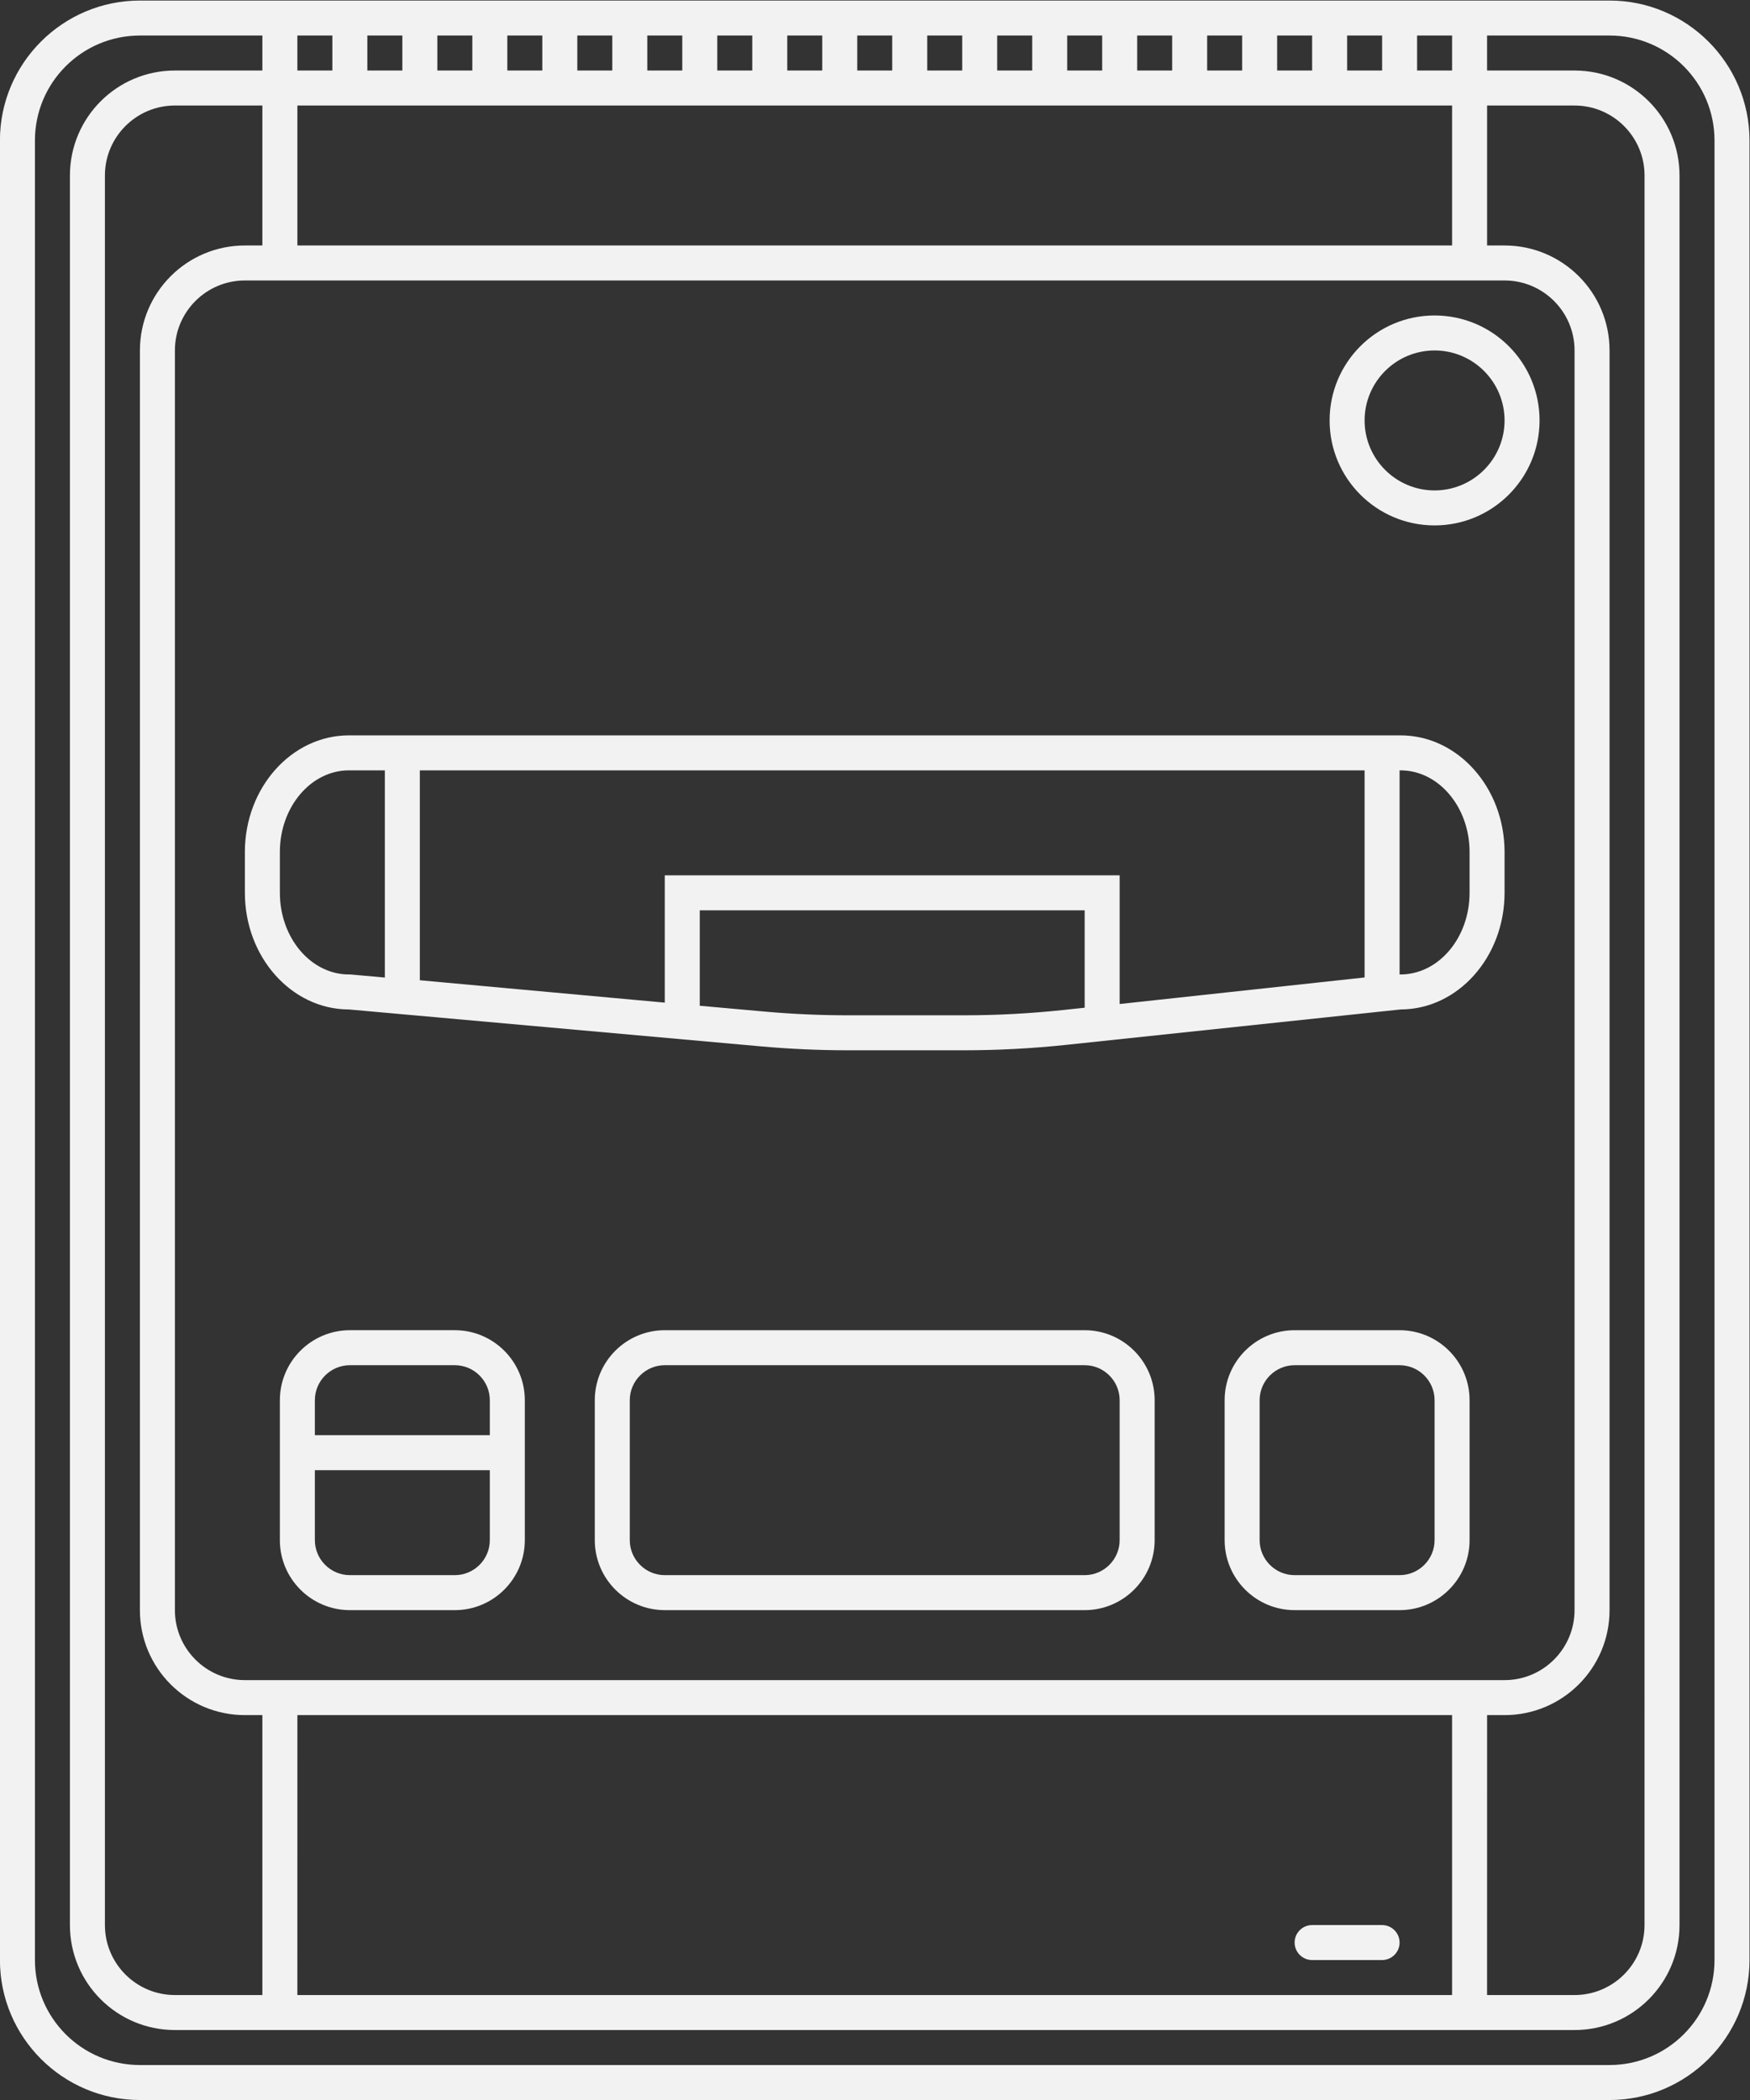 <?xml version="1.0" encoding="UTF-8" standalone="no"?>
<svg
   xmlns:dc="http://purl.org/dc/elements/1.1/"
   xmlns:cc="http://creativecommons.org/ns#"
   xmlns:rdf="http://www.w3.org/1999/02/22-rdf-syntax-ns#"
   xmlns:svg="http://www.w3.org/2000/svg"
   xmlns="http://www.w3.org/2000/svg"
   viewBox="0 0 266.667 320"
   height="320"
   width="266.667"
   xml:space="preserve"
   id="svg2"
   version="1.1"><rect x="0" y="0" width="266.667" height="320" fill="#333333" stroke="none"/><defs
     id="defs6"><clipPath
       id="clipPath18"
       clipPathUnits="userSpaceOnUse"><path
         id="path16"
         d="M 0,256 H 256 V 0 H 0 Z" /></clipPath></defs><g
     transform="matrix(1.333,0,0,-1.333,-37.333,330.667)"
     id="g10"><g
       id="g12"><g
         clip-path="url(#clipPath18)"
         id="g14"><g
           transform="translate(224,24)"
           id="g20"><path
             id="path22"
             style="fill:#f2f2f2;fill-opacity:1;fill-rule:nonzero;stroke:none"
             d="m 0,0 c 0,-6.627 -5.373,-12 -12,-12 h -168 c -6.627,0 -12,5.373 -12,12 v 208 c 0,6.627 5.373,12 12,12 h 14 v -4 h -10 c -6.627,0 -12,-5.373 -12,-12 V 4 c 0,-6.627 5.373,-12 12,-12 h 10 4 132 4 10 c 6.627,0 12,5.373 12,12 v 200 c 0,6.627 -5.373,12 -12,12 h -10 v 4 h 14 c 6.627,0 12,-5.373 12,-12 z m -162,220 h 4 v -4 h -4 z m 8,0 h 4 v -4 h -4 z m 8,0 h 4 v -4 h -4 z m 8,0 h 4 v -4 h -4 z m 8,0 h 4 v -4 h -4 z m 8,0 h 4 v -4 h -4 z m 8,0 h 4 v -4 h -4 z m 8,0 h 4 v -4 h -4 z m 8,0 h 4 v -4 h -4 z m 8,0 h 4 v -4 h -4 z m 8,0 h 4 v -4 h -4 z m 8,0 h 4 v -4 h -4 z m 8,0 h 4 v -4 h -4 z m 8,0 h 4 v -4 h -4 z m 8,0 h 4 v -4 h -4 z m 8,0 h 4 v -4 h -4 z m 12,-24 h -132 v 16 h 132 z m 4,-168 h 2 c 6.627,0 12,5.373 12,12 v 144 c 0,6.627 -5.373,12 -12,12 h -2 v 16 h 10 c 4.411,0 8,-3.589 8,-8 V 4 c 0,-4.411 -3.589,-8 -8,-8 h -10 z m -136,0 H -30 V -4 h -132 z m 138,164 c 4.411,0 8,-3.589 8,-8 V 40 c 0,-4.411 -3.589,-8 -8,-8 h -144 c -4.411,0 -8,3.589 -8,8 v 144 c 0,4.411 3.589,8 8,8 z m -144,4 c -6.627,0 -12,-5.373 -12,-12 V 40 c 0,-6.627 5.373,-12 12,-12 h 2 V -4 h -10 c -4.411,0 -8,3.589 -8,8 v 200 c 0,4.411 3.589,8 8,8 h 10 v -16 z m 134,24 h 4 v -4 h -4 z m 22,4 h -14 -4 -4 -4 -4 -4 -4 -4 -4 -4 -4 -4 -4 -4 -4 -4 -4 -4 -4 -4 -4 -4 -4 -4 -4 -4 -4 -4 -4 -4 -4 -4 -4 -4 -4 -4 -14 c -8.822,0 -16,-7.178 -16,-16 V 0 c 0,-8.822 7.178,-16 16,-16 h 168 c 8.822,0 16,7.178 16,16 v 208 c 0,8.822 -7.178,16 -16,16" /></g><g
           transform="translate(80,68)"
           id="g24"><path
             id="path26"
             style="fill:#f2f2f2;fill-opacity:1;fill-rule:nonzero;stroke:none"
             d="m 0,0 h -12 c -2.2,0 -4,1.8 -4,4 v 8 H 4 V 4 C 4,1.8 2.2,0 0,0 m -16,20 c 0,2.2 1.8,4 4,4 H 0 c 2.2,0 4,-1.8 4,-4 v -4 h -20 z m 16,8 h -12 c -4.411,0 -8,-3.589 -8,-8 V 4 c 0,-4.411 3.589,-8 8,-8 H 0 c 4.411,0 8,3.589 8,8 v 16 c 0,4.411 -3.589,8 -8,8" /></g><g
           transform="translate(192,72)"
           id="g28"><path
             id="path30"
             style="fill:#f2f2f2;fill-opacity:1;fill-rule:nonzero;stroke:none"
             d="m 0,0 c 0,-2.2 -1.8,-4 -4,-4 h -12 c -2.2,0 -4,1.8 -4,4 v 16 c 0,2.2 1.8,4 4,4 h 12 c 2.2,0 4,-1.8 4,-4 z m -4,24 h -12 c -4.411,0 -8,-3.589 -8,-8 V 0 c 0,-4.411 3.589,-8 8,-8 h 12 c 4.411,0 8,3.589 8,8 v 16 c 0,4.411 -3.589,8 -8,8" /></g><g
           transform="translate(156,72)"
           id="g32"><path
             id="path34"
             style="fill:#f2f2f2;fill-opacity:1;fill-rule:nonzero;stroke:none"
             d="m 0,0 c 0,-2.2 -1.8,-4 -4,-4 h -48 c -2.2,0 -4,1.8 -4,4 v 16 c 0,2.2 1.8,4 4,4 h 48 c 2.2,0 4,-1.8 4,-4 z m -4,24 h -48 c -4.411,0 -8,-3.589 -8,-8 V 0 c 0,-4.411 3.589,-8 8,-8 h 48 c 4.411,0 8,3.589 8,8 v 16 c 0,4.411 -3.589,8 -8,8" /></g><g
           transform="translate(60,150.667)"
           id="g36"><path
             id="path38"
             style="fill:#f2f2f2;fill-opacity:1;fill-rule:nonzero;stroke:none"
             d="M 0,0 C 0,5.146 3.543,9.333 7.899,9.333 H 12 V -14.353 L 8.224,-14.014 8.062,-14 H 7.899 C 3.543,-14 0,-9.813 0,-4.667 Z m 124,9.333 v -23.676 l -28,-3.035 v 10.711 4 H 92 48 44 v -4 -10.553 l -28,2.558 V 9.333 Z m 4.101,0 C 132.457,9.333 136,5.146 136,0 V -4.667 C 136,-9.813 132.457,-14 128.101,-14 H 128 V 9.333 Z M 89.436,-18.074 c -3.717,-0.393 -7.494,-0.593 -11.225,-0.593 h -13.3 c -3.16,0 -6.359,0.144 -9.509,0.426 L 48,-17.578 V -6.667 H 92 V -17.802 Z M -4,-4.667 C -4,-12.012 1.329,-17.99 7.883,-18 l 47.162,-4.225 c 3.268,-0.293 6.588,-0.442 9.866,-0.442 h 13.3 c 3.872,0 7.79,0.208 11.645,0.616 L 128.12,-18 c 6.552,0.012 11.88,5.989 11.88,13.333 V 0 c 0,7.352 -5.338,13.333 -11.899,13.333 H 7.899 C 1.338,13.333 -4,7.352 -4,0 Z" /></g><g
           transform="translate(192,208)"
           id="g40"><path
             id="path42"
             style="fill:#f2f2f2;fill-opacity:1;fill-rule:nonzero;stroke:none"
             d="m 0,0 c 4.411,0 8,-3.589 8,-8 0,-4.411 -3.589,-8 -8,-8 -4.411,0 -8,3.589 -8,8 0,4.411 3.589,8 8,8 m 0,-20 c 6.627,0 12,5.373 12,12 0,6.627 -5.373,12 -12,12 -6.627,0 -12,-5.373 -12,-12 0,-6.627 5.373,-12 12,-12" /></g><g
           transform="translate(186,28)"
           id="g44"><path
             id="path46"
             style="fill:#f2f2f2;fill-opacity:1;fill-rule:nonzero;stroke:none"
             d="m 0,0 h -8 c -1.1,0 -2,-0.9 -2,-2 0,-1.1 0.9,-2 2,-2 h 8 c 1.1,0 2,0.9 2,2 0,1.1 -0.9,2 -2,2" /></g></g></g></g></svg>